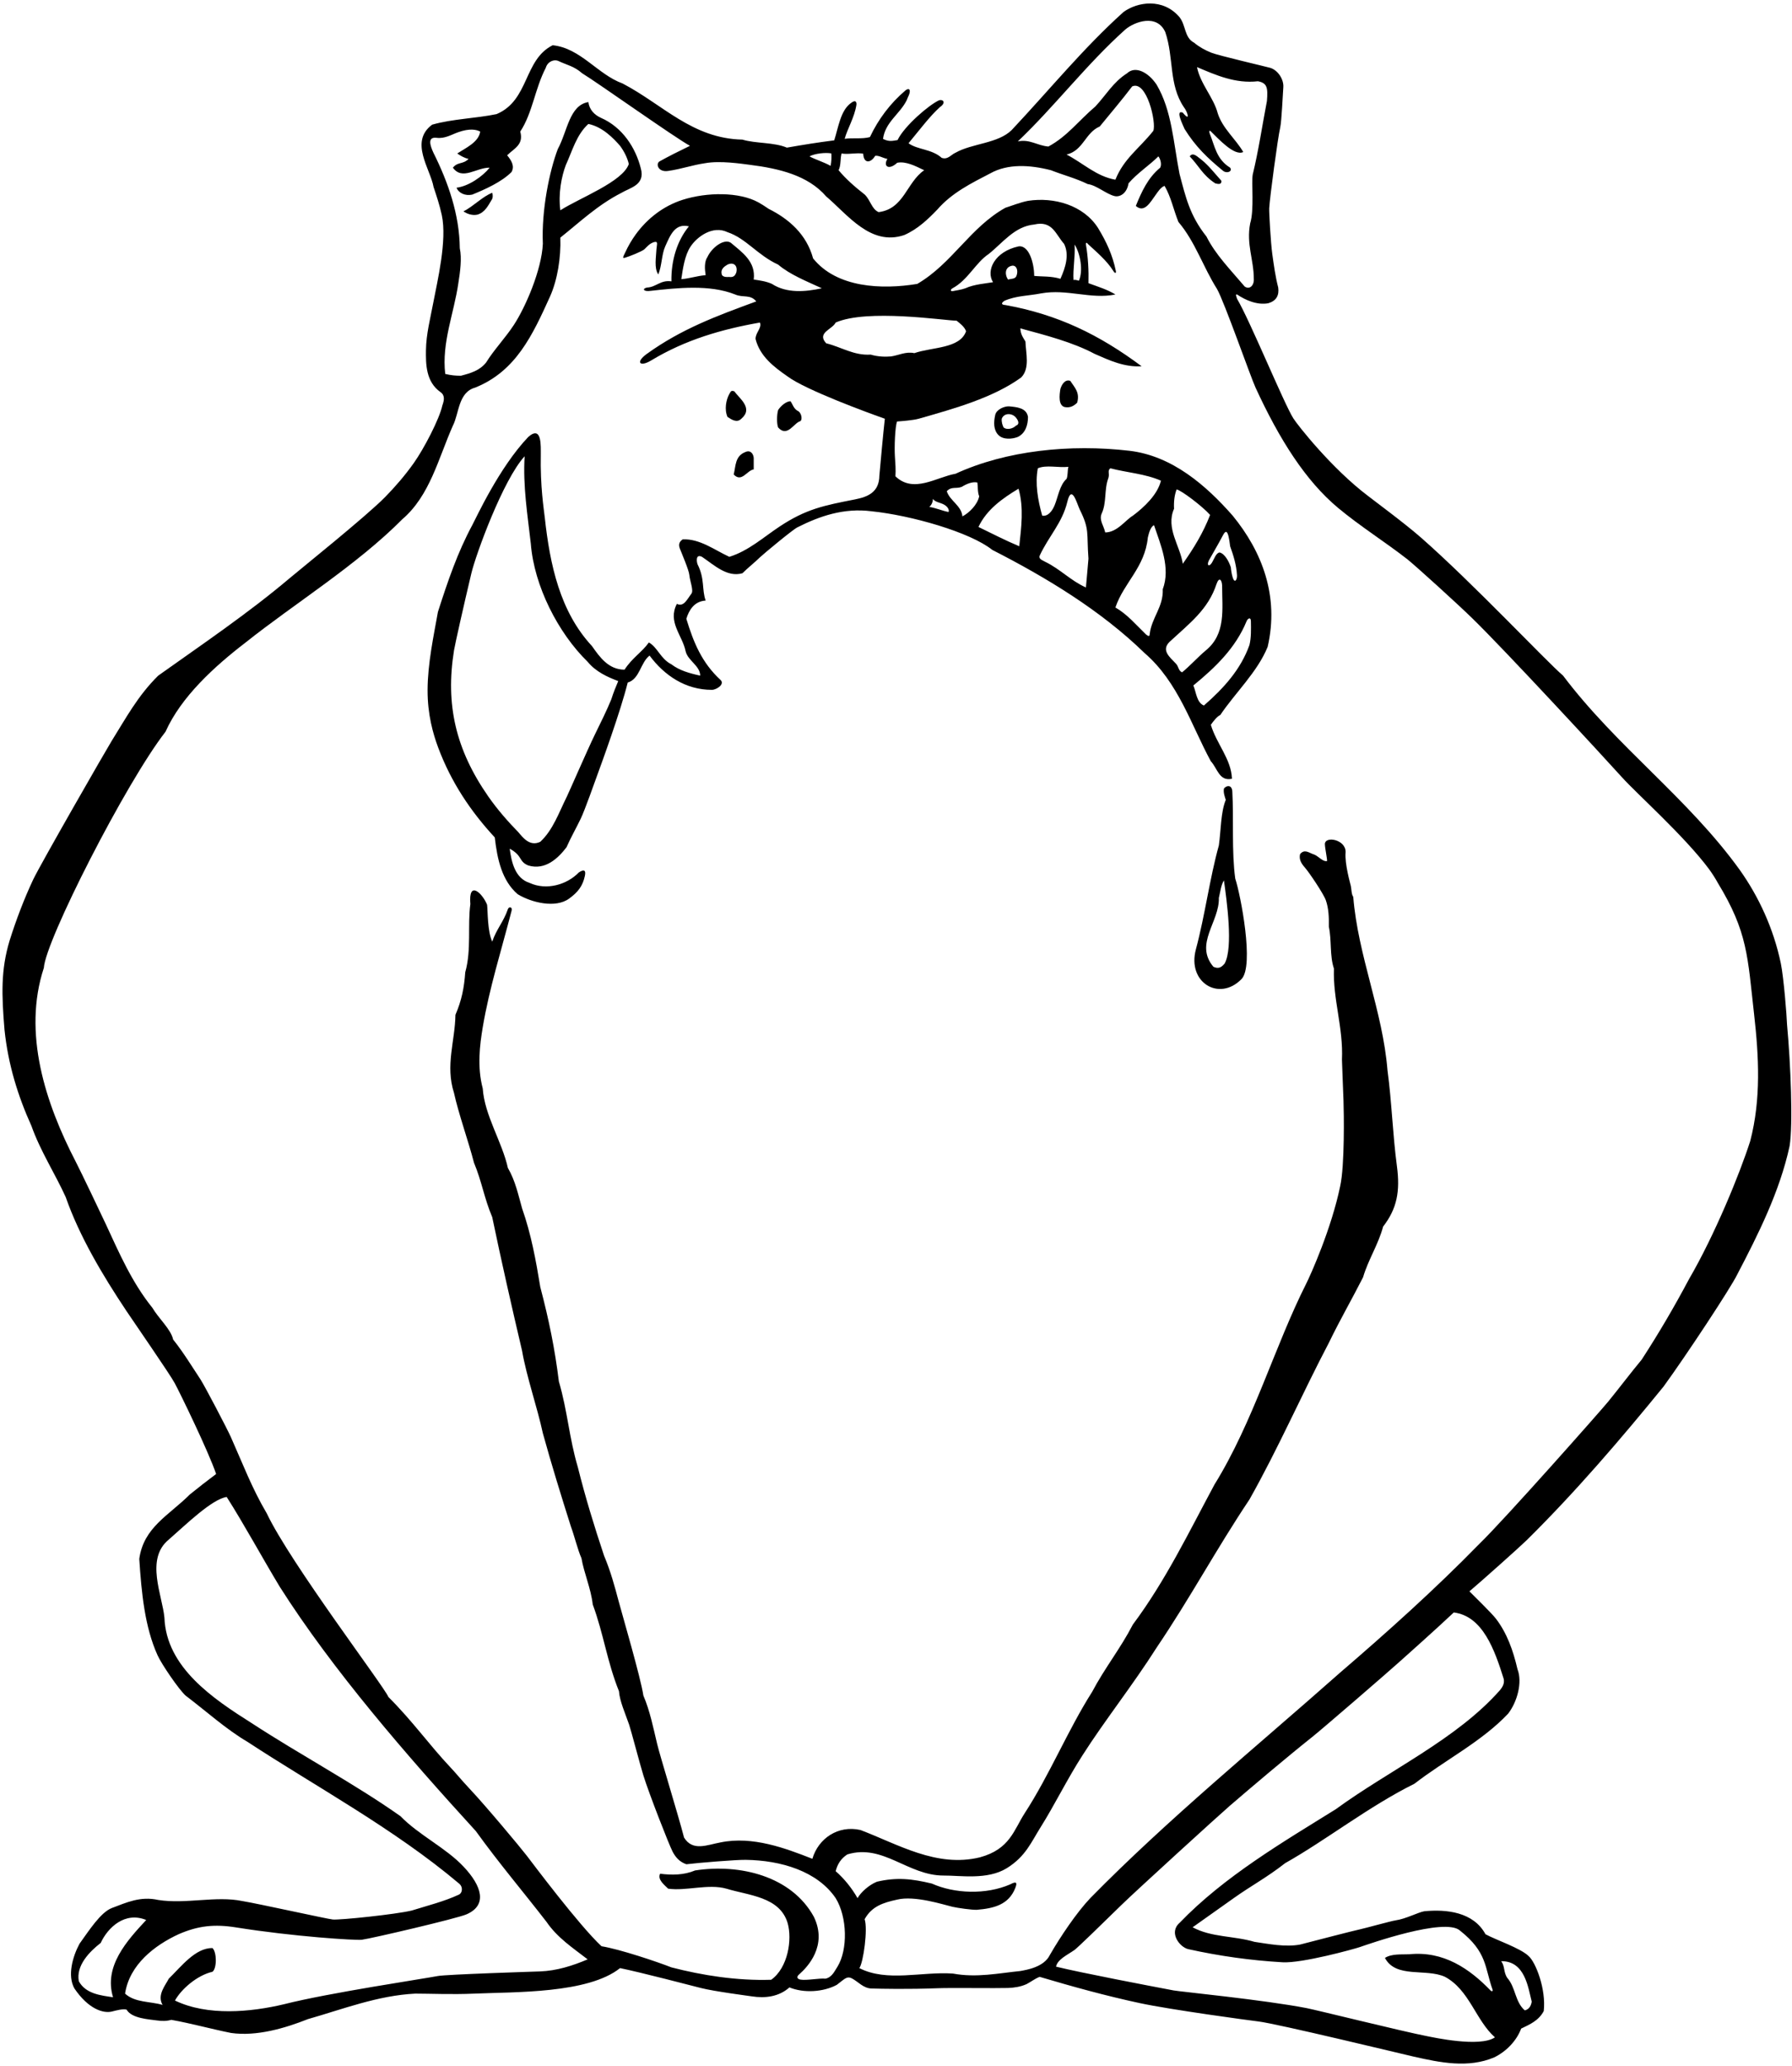 <?xml version="1.0" encoding="UTF-8"?>
<svg xmlns="http://www.w3.org/2000/svg" xmlns:xlink="http://www.w3.org/1999/xlink" width="492pt" height="567pt" viewBox="0 0 492 567" version="1.1">
<g id="surface1">
<path style=" stroke:none;fill-rule:nonzero;fill:rgb(0%,0%,0%);fill-opacity:1;" d="M 490.641 281.215 C 490.555 278.617 489.723 268.281 488.938 264.414 C 486.938 254.816 482.84 246.016 477.641 238.715 C 463.438 219.016 443.938 205.016 429.141 185.414 C 424.559 181.52 404.461 160.102 390.098 147.5 C 385.652 143.602 376.895 137.137 375.668 136.16 C 365.555 128.531 356.211 116.594 355.09 114.816 C 352.516 110.742 343.055 87.699 339.641 82.016 C 339.539 81.617 339.055 80.617 339.641 80.816 C 341.84 82.316 345.141 83.816 348.238 83.215 C 350.473 82.531 351.223 81.031 350.938 78.914 C 350.141 75.816 349.738 72.766 349.312 69.727 C 348.891 66.691 348.402 58.27 348.469 57.121 C 348.637 54.102 350.832 37.785 351.477 35.031 C 351.875 33.324 352.188 25.863 352.34 23.953 C 352.512 21.77 350.82 19.223 348.723 18.613 C 347.738 18.324 334.566 15.254 332.598 14.473 C 330.855 13.777 329.246 12.891 327.84 11.715 C 325.141 10.316 325.641 7.016 323.84 4.715 C 319.305 -0.633 312.238 0.516 308.438 3.316 C 297.34 13.316 288.539 24.215 277.738 35.715 C 273.938 39.414 266.938 39.316 262.34 41.914 C 261.141 42.414 260.238 43.914 258.539 43.316 C 255.805 40.867 251.891 41.117 249.438 39.316 C 252.422 35.723 255.242 31.938 258.039 29.414 C 259.824 28.188 258.973 27.199 257.84 27.516 C 255.141 28.715 248.324 34.516 246.426 38.441 C 245.238 38.598 244.156 39.016 242.438 38.117 C 243.039 33.516 247.039 31.316 248.938 27.516 C 249.164 26.766 249.84 25.789 249.781 24.93 C 249.742 24.285 249.141 24.348 248.547 24.855 C 244.461 28.336 241.172 32.672 238.84 37.617 C 236.738 38.215 234.074 37.766 231.906 38.098 C 232.621 35.422 234.617 32.184 235.129 28.781 C 235.211 28.223 235.055 27.117 233.539 28.344 C 230.742 30.414 230.145 35.117 229.039 38.516 C 224.34 39.117 220.641 39.715 216.039 40.516 C 212.539 39.016 207.438 39.414 203.84 38.316 C 190.039 38.016 182.039 28.715 170.938 22.914 C 164.039 20.414 159.438 13.215 151.738 12.414 C 143.738 16.414 145.34 27.516 136.34 31.316 C 130.539 32.516 124.238 32.617 118.641 34.215 C 112.34 38.914 118.141 46.316 119.039 51.316 C 119.809 53.629 120.703 56.273 121.297 59.035 C 122.797 65.969 120.066 77.215 118.988 82.922 C 118.145 87.402 117.004 91.699 116.949 96.117 C 116.906 99.867 116.891 104.781 120.961 107.625 C 122.223 108.531 121.949 109.883 121.438 111.316 C 120.641 114.973 116.426 123.121 113.57 127.129 C 111.223 130.426 108.566 133.527 105.703 136.441 C 100.516 141.715 82.637 156.047 79.484 158.711 C 68.152 168.293 55.645 176.73 43.441 185.414 C 37.816 190.965 34.609 197.023 30.613 203.414 C 29.281 205.547 11.336 236.773 9.141 241.316 C 6.641 246.617 4.438 252.414 2.641 258.117 C 0.195 266.188 0.445 273.07 1.238 282.617 C 2.238 292.215 4.938 300.816 8.641 309.016 C 11.039 315.816 15.238 322.316 18.039 328.516 C 21.816 339.312 28.156 349.938 34.691 359.746 C 36.816 362.93 46.586 377.027 47.965 379.574 C 49.434 382.289 57.238 398.316 59.34 404.516 C 56.941 406.316 54.391 408.281 52.141 410.117 C 46.34 415.914 39.441 419.117 38.238 427.816 C 38.844 437.125 39.738 446.492 43.258 454.266 C 44.387 456.766 49.141 463.699 50.941 465.316 C 56.738 469.715 62.141 474.617 67.941 478.016 C 86.539 490.215 108.141 501.816 126.039 516.914 C 127.223 517.867 126.973 519.617 125.84 520.016 C 121.938 521.816 117.723 522.867 113.039 524.316 C 108.723 525.367 93.359 526.957 91.391 526.781 C 89.945 526.656 70.84 522.414 66.539 521.715 C 59.34 520.215 51.039 522.617 43.441 521.414 C 38.539 520.316 34.738 522.117 30.738 523.617 C 27.641 524.781 24.441 529.816 21.84 533.414 C 19.941 536.914 18.441 542.215 20.441 545.715 C 24.234 551.305 28.305 552.617 30.723 552.031 C 32 551.715 33.691 551.238 34.754 551.508 C 36.141 553.949 40.938 554.172 43.133 554.484 C 44.438 554.672 45.738 554.688 47.039 554.316 C 52.641 555.316 57.941 556.816 63.441 557.914 C 70.441 558.914 78.238 556.617 84.539 554.117 C 94.039 551.414 103.738 547.617 114.039 547.117 C 117.891 547.117 124.227 547.387 130.051 547.125 C 141.207 546.629 161.418 547.172 170.238 540.117 C 175.641 541.215 190.383 545.047 192.438 545.578 C 196.012 546.5 205.539 547.734 206.402 547.867 C 210.062 548.434 213.828 548.004 216.738 545.414 C 220.641 547.016 226.039 546.715 229.738 544.715 C 231.805 543.199 232.445 542.195 233.895 542.941 C 235.594 543.816 237.055 545.699 239.34 545.715 C 241.867 545.789 249.312 545.957 257.551 545.633 C 261.02 545.496 273.633 545.676 276.727 545.57 C 278.492 545.508 280.203 545.242 281.84 544.516 C 283.223 543.781 284.141 543.016 285.438 542.516 C 294.504 545.203 303.625 547.727 312.949 549.727 C 321.312 551.527 343.121 554.477 345.477 554.754 C 350.508 555.344 384.898 563.668 388.051 564.387 C 395.477 566.07 403.078 567.633 410.238 564.617 C 413.641 562.949 416.391 560.031 417.641 556.715 C 420.141 555.516 422.438 554.516 423.84 551.914 C 424.523 545.906 421.641 538.508 419.688 536.812 C 417.488 534.641 410.539 532.316 407.84 530.816 C 404.539 524.715 397.141 523.914 391.039 524.516 C 389.391 524.781 385.965 526.625 383.137 527.02 C 381.957 527.184 374.605 529.227 373.316 529.492 C 371.496 529.875 361.305 532.531 356.965 533.648 C 352.945 534.418 348.277 533.477 344.438 532.914 C 338.641 531.215 332.641 531.715 327.438 528.914 C 330.234 526.945 337.867 521.523 338.746 520.898 C 343.551 517.477 347.766 515.289 352.84 511.316 C 364.039 505.016 375.84 495.715 388.34 489.516 C 396.738 483.016 406.738 478.016 414.039 470.316 C 416.539 467.117 418.039 461.715 416.641 458.117 C 415.43 452.922 413.766 448.234 410.742 444.266 C 409.516 442.66 404.473 437.781 403.438 436.715 C 406.539 434.117 417.418 424.402 419.184 422.66 C 432.621 409.391 445.07 394.836 456.738 380.516 C 463.141 371.715 475.223 353.367 476.938 349.816 C 482.641 338.914 488.641 327.016 491.34 314.516 C 492.305 308.617 491.641 292.016 490.641 281.215 Z M 308.938 8.117 C 311.473 5.949 317.641 3.715 319.938 8.816 C 322.34 15.914 320.84 23.215 325.039 29.414 C 326.055 30.699 326.938 33.617 324.738 30.914 C 322.613 30.016 324.723 34.199 325.238 35.414 C 328.238 40.215 331.438 43.316 335.84 46.914 C 336.891 47.699 338.473 47.031 337.738 46.016 C 333.93 43.68 333.52 40.031 332.16 36.727 C 331.945 36.211 331.965 35.598 332.398 36.023 C 334.48 38.039 338.902 42.941 341.34 41.715 C 339.238 38.117 335.641 35.215 334.34 31.117 C 333.238 26.816 329.539 23.016 328.641 18.414 C 333.84 20.617 339.172 23 345.371 22.301 C 347.891 22.781 348.141 24.031 347.84 27.715 C 346.539 34.516 345.539 41.316 343.938 47.914 C 343.551 50.078 344.395 57.602 343.238 61.316 C 342.141 67.016 344.238 71.316 344.238 76.516 C 344.363 78.266 343.141 79.59 341.738 78.641 C 337.84 74.039 333.738 69.914 331.238 64.914 C 326.641 59.117 325.539 54.117 323.84 47.715 C 322.141 39.016 321.738 30.316 317.539 23.215 C 315.305 19.867 311.723 17.949 309.438 20.117 C 305.641 22.516 303.641 26.117 300.738 29.215 C 296.141 33.117 293.039 37.414 287.84 40.215 C 284.723 39.949 282.738 38.117 279.438 38.816 C 289.641 29.117 298.238 17.715 308.938 8.117 Z M 316.641 35.914 C 312.84 40.715 308.539 43.516 306.238 49.316 C 301.039 48.414 297.438 44.816 292.84 42.414 C 297.438 41.316 297.938 36.414 301.938 34.715 C 305.039 30.914 308.039 27.414 310.84 23.715 C 314.84 21.914 317.539 33.715 316.641 35.914 Z M 231.059 42.117 C 232.855 42.461 235.066 41.852 236.992 42.168 C 237.156 45.098 239.156 44.684 240.277 42.77 C 241.254 42.594 242.359 43.371 243.641 43.617 C 242.406 45.598 243.988 46.848 246.336 44.664 C 248.734 44.207 251.258 45.531 253.738 46.715 C 248.84 50.117 248.238 57.316 241.238 58.215 C 239.34 57.414 239.039 55.016 237.438 53.414 C 234.738 51.316 232.238 49.117 230.238 46.715 C 230.938 45.316 230.641 43.617 231.059 42.117 Z M 228.238 42.098 C 228.34 42.699 228.285 44.555 228.039 45.516 C 226.039 44.414 224.141 43.914 222.238 42.914 C 223.738 42.117 226.641 41.801 228.238 42.098 Z M 31.039 548.117 C 27.738 547.617 23.539 547.215 21.641 543.715 C 20.84 539.414 24.539 535.617 27.641 533.215 C 29.641 528.914 34.34 524.516 40.141 526.914 C 34.84 532.617 28.441 539.617 31.039 548.117 Z M 148.219 541.027 C 147.082 541.066 122.434 541.844 120.191 542.289 C 116.824 542.957 90.055 546.949 78.039 550.016 C 68.84 552.215 56.941 553.316 48.039 549.016 C 49.723 545.949 54.039 542.117 58.34 541.117 C 59.555 540.199 59.555 535.781 58.34 534.617 C 53.641 534.531 49.738 539.715 46.34 543.016 C 45.441 544.816 43.039 547.516 44.641 550.215 C 41.238 549.215 37.039 549.617 34.34 547.117 C 35.539 539.117 42.539 533.816 49.039 530.816 C 54.379 528.488 58.867 527.996 64.805 528.949 C 80.621 531.473 97.648 532.551 99.375 532.328 C 101.941 531.996 125.465 526.508 128.09 525.359 C 133.945 522.805 132.227 517.535 127.297 512.297 C 122.379 507.062 115.059 503.672 109.938 498.414 C 97.34 489.516 82.641 481.715 69.141 472.914 C 58.539 466.215 45.641 457.617 45.141 443.914 C 44.539 437.715 39.84 427.816 46.34 422.516 C 51.039 418.414 58.141 411.449 62.238 410.816 C 66.84 418.016 72.238 427.914 76.84 435.516 C 91.34 458.316 111.539 481.617 130.641 502.516 C 137.141 511.516 143.539 519.016 150.039 527.414 C 153.039 531.816 157.34 534.617 161.34 537.715 C 157.164 539.48 152.859 540.863 148.219 541.027 Z M 420.539 549.316 C 420.391 550.281 419.938 551.414 418.641 551.715 C 415.938 549.414 416.141 545.414 413.84 542.816 C 412.738 541.215 413.238 539.617 412.141 538.215 C 418.723 538.117 419.555 545.531 420.539 549.316 Z M 412.84 460.715 C 413.141 462.031 412.473 463.031 411.84 463.816 C 399.938 477.316 381.539 485.715 366.738 496.516 C 352.438 505.414 336.141 514.914 323.84 527.715 C 320.801 530.391 323.891 534.367 326.238 534.914 C 334.84 536.816 343.438 538.016 352.141 538.516 C 357.539 538.816 371.719 534.898 373.305 534.359 C 375.648 533.562 396.723 526.117 400.84 529.816 C 408.363 535.766 407.609 539.941 409.793 546.035 C 409.941 546.461 409.578 546.609 409.242 546.262 C 403.426 540.234 396.301 535.371 386.938 536.316 C 384.84 536.414 382.141 536.117 380.238 537.316 C 383.238 543.016 391.539 540.117 396.738 542.516 C 403.438 546.117 405.141 554.414 410.438 559.117 C 406.305 561.949 393.469 559.113 391.723 558.777 C 385.246 557.527 361.492 551.629 358.727 551.094 C 346.961 548.816 323.969 546.574 322.223 546.242 C 315.398 544.953 296.707 541.387 289.938 539.715 C 290.34 537.715 293.039 536.516 295.039 535.117 C 296.129 534.266 302.074 528.492 307.852 522.832 C 311.609 519.152 334.812 498.008 337.613 495.598 C 343.508 490.527 353.16 482.344 360.246 476.707 C 363.277 474.297 381.203 458.789 384.332 455.969 C 385.527 454.895 394.641 446.781 399.141 442.516 C 407.074 443.516 410.34 452.715 412.84 460.715 Z M 480.539 313.117 C 477.641 322.199 470.723 339.031 463.738 351.016 C 459.641 358.715 455.539 365.715 450.738 373.117 C 447.727 376.742 444.715 380.746 441.562 384.621 C 439.59 387.047 413.055 417.031 406.141 423.715 C 394.141 436.016 380.641 448.117 367.938 459.016 C 345.238 479.117 320.438 499.414 299.34 520.914 C 295.641 524.816 291.238 531.316 288.238 536.516 C 286.613 539.891 281.738 540.617 280.141 540.914 C 274.141 541.516 268.141 542.816 261.641 541.617 C 253.039 541.016 243.539 544.016 235.938 540.117 C 237.055 538.531 238.305 529.367 237.387 526.691 C 239.363 523.16 242.422 522.168 246.297 521.324 C 251.141 520.117 259.16 522.742 261.473 523.281 C 262.902 523.617 266.766 524.152 268.141 524.117 C 272.938 523.73 276.91 522.703 278.723 518.199 C 279.473 516.367 278.805 516.367 277.391 517.117 C 270.723 520.031 262.055 519.699 255.84 516.914 C 250.438 515.617 246.238 515.117 240.738 516.414 C 238.539 517.316 236.34 519.316 235.438 520.914 C 233.891 518.199 231.84 515.617 229.438 513.516 C 229.938 511.516 230.938 510.016 232.641 508.914 C 242.438 505.914 249.238 514.715 259.039 514.715 C 263.605 514.668 271.086 516 276.434 512.684 C 281.598 509.48 283.125 505.539 285.711 501.441 C 289.457 495.492 293.074 488.129 297.141 481.816 C 303.141 472.367 311.039 462.434 317.641 452.031 C 326.805 438.488 333.938 425.117 343.039 411.516 C 350.938 397.516 357.438 382.617 364.84 368.516 C 367.938 362.117 371.039 356.816 374.238 350.516 C 375.641 345.715 378.438 341.516 379.738 336.617 C 383.555 331.699 384.438 326.914 383.539 320.117 C 382.34 311.117 382.141 302.617 380.938 293.715 C 379.641 277.516 372.84 262.316 371.539 246.117 C 371.023 245.402 371.09 244.23 370.879 243.168 C 370.762 242.586 369.141 237.031 369.438 233.914 C 369.59 230.352 363.68 229.316 363.754 231.703 C 363.789 232.914 364.438 235.816 364.34 236.316 C 363.039 236.516 361.938 234.816 360.539 234.414 C 359.34 234.016 358.141 232.914 356.938 234.414 C 356.574 235.93 357.359 237.062 358.293 238.125 C 359.398 239.383 363.383 245.262 364.016 247.074 C 364.77 249.242 364.895 251.645 364.84 254.316 C 365.641 258.016 365.039 262.316 366.238 265.816 C 365.938 274.316 368.84 282.016 368.438 290.816 C 368.547 294.605 368.738 298.281 368.863 302.027 C 368.973 305.297 369.223 319.867 367.945 325.555 C 365.555 337.117 359.898 349.758 358.594 352.344 C 349.945 369.488 344.098 390.219 333.438 407.414 C 326.34 420.617 319.938 433.914 311.039 445.816 C 307.555 452.531 303.395 457.613 299.84 464.316 C 293.191 474.777 288.191 487.047 281.359 497.566 C 278.352 502.203 277.301 507.469 269.039 509.715 C 257.141 512.617 246.539 506.117 236.238 502.215 C 230.117 500.828 224.688 504.512 223.039 510.117 C 215.641 507.215 206.641 503.816 197.84 505.617 C 194.141 506.281 190.207 508.184 187.805 504.281 C 186.238 498.18 181.23 481.977 180.43 478.625 C 179.352 474.137 178.473 469.609 176.641 465.316 C 175.938 460.516 170.816 443.039 169.852 439.438 C 168.766 435.359 167.695 431.32 165.84 426.914 C 163.141 418.816 160.738 411.016 158.641 402.617 C 156.238 394.516 155.84 387.316 153.438 379.117 C 152.34 370.215 150.738 362.316 148.34 353.215 C 147.141 345.914 145.84 338.715 143.34 331.617 C 142.34 328.117 141.539 324.117 139.438 320.516 C 137.84 313.316 133.039 306.117 132.539 298.715 C 130.973 292.781 131.723 286.781 132.539 281.914 C 134.34 271.215 137.641 260.816 140.438 250.016 C 140.805 248.867 139.723 248.699 139.438 249.516 C 138.238 253.016 136.34 254.914 135.141 258.414 C 133.805 255.531 133.938 250.016 133.738 248.316 C 132.555 245.281 128.555 241.281 129.141 248.117 C 128.34 253.914 129.473 260.617 127.738 266.816 C 127.438 271.016 126.789 274.441 125.039 278.516 C 124.938 285.715 122.223 292.367 124.641 299.914 C 125.926 305.758 128.633 313.25 130.141 319.117 C 132.305 324.281 132.891 328.699 135.141 334.016 C 137.641 346.016 140.539 358.816 143.34 370.715 C 144.539 377.715 147.539 386.316 149.039 393.316 C 151.438 402.016 154.141 410.715 156.738 418.914 C 157.738 421.617 158.641 425.414 159.641 427.617 C 160.34 431.715 162.242 435.93 162.738 440.316 C 165.738 448.414 166.641 455.914 169.938 464.117 C 170.145 466.871 171.637 470.152 172.738 473.332 C 173.234 474.766 175.668 484.074 176.641 487.23 C 178.137 492.098 183.688 506.281 184.645 508.113 C 185.43 509.625 186.496 510.938 188.438 511.617 C 191.891 511.199 202.047 510.367 204.723 510.406 C 214.473 510.535 224.418 513.539 229.438 520.914 C 232.641 526.117 232.805 535.031 229.938 539.715 C 229.141 540.914 228.473 542.617 226.641 543.016 C 224.984 542.836 221.508 543.559 219.793 543.273 C 218.871 543.117 218.555 542.531 219.473 541.781 C 221.641 539.867 227.324 534.008 223.438 526.016 C 217.34 514.914 203.238 511.414 190.84 513.316 C 187.738 514.617 184.438 514.617 181.238 514.215 C 180.438 515.816 182.438 517.316 183.438 518.316 C 188.438 519.016 194.438 516.914 199.438 518.316 C 205.641 520.215 214.039 520.516 216.238 527.715 C 217.555 532.281 216.34 540.016 211.738 543.316 C 202.34 543.617 192.84 542.117 184.34 539.914 C 180.434 538.379 170.141 534.914 165.141 534.117 C 158.938 528.316 146.258 511.391 144.609 509.242 C 142.828 506.926 133.398 495.637 129.02 490.988 C 126.52 488.332 124.891 486.281 123.84 485.215 C 117.539 478.516 113.539 472.617 106.641 465.715 C 105.539 462.914 79.738 429.016 73.238 415.316 C 69.156 408.41 66.562 401.508 63.41 394.441 C 62.316 391.988 56.176 380.281 55.023 378.527 C 52.566 374.793 50.262 371.02 47.539 367.617 C 46.941 364.816 43.539 361.816 41.84 358.914 C 36.176 351.879 32.738 343.898 29.02 335.883 C 27.875 333.422 22.227 321.574 20.785 318.793 C 12.477 302.781 6.16 283.508 12.039 265.617 C 12.441 258.215 34.539 214.816 45.441 200.816 C 49.738 191.215 58.84 182.914 67.441 176.316 C 80.738 165.715 97.941 155.117 110.438 142.516 C 118.039 136.016 120.34 125.816 124.34 116.816 C 126.055 113.52 125.773 107.664 130.473 106.367 C 141.672 101.867 146.238 91.914 151.039 81.316 C 153.039 76.816 154.039 70.715 153.84 65.215 C 159.238 60.914 164.141 56.215 170.641 52.914 C 172.891 51.531 177.238 50.816 175.938 46.215 C 174.539 40.617 170.938 34.914 164.938 32.316 C 163.223 31.531 161.805 30.117 161.539 28.016 C 156.305 28.867 155.805 36.031 153.141 40.914 C 150.891 46.867 148.641 57.516 149.039 66.914 C 148.699 74.129 144.254 84.348 141.062 89.203 C 138.707 92.785 135.621 95.988 133.438 99.516 C 131.641 101.715 129.238 102.414 126.539 103.117 C 125.141 103.117 123.84 103.016 122.238 102.617 C 121.238 94.016 124.641 86.016 125.84 77.715 C 126.34 74.617 126.84 70.914 126.238 68.117 C 126.141 58.914 123.074 50.066 118.973 41.867 C 118.086 39.93 117.305 37.531 119.84 37.816 C 122.152 38.129 123.957 36.918 125.887 36.258 C 128.891 35.199 130.805 35.531 131.84 36.117 C 131.438 39.016 127.84 40.617 125.539 42.117 C 126.391 42.699 127.27 43.277 128.641 43.617 C 127.055 45.199 125.738 44.316 124.34 46.016 C 126.938 49.617 130.805 45.949 134.438 46.016 C 132.473 48.449 128.641 51.117 125.34 51.516 C 125.938 53.016 127.738 53.816 129.641 53.414 C 133.34 51.914 137.738 49.914 140.438 47.215 C 141.34 45.617 140.473 44.117 139.238 42.617 C 141.156 40.723 143.84 39.715 142.84 36.117 C 146.238 30.914 146.84 24.414 149.84 18.617 C 150.391 16.781 152.172 16.266 153.223 16.699 C 155.723 17.898 157.555 18.117 159.84 20.117 C 163.973 22.617 185.34 37.816 189.438 40.016 C 186.738 41.316 183.141 43.117 181.039 44.316 C 179.973 45.031 180.738 47.328 183.438 46.914 C 187.137 46.379 190.062 45.305 193.547 44.793 C 197.723 44.031 203.559 44.938 205.812 45.223 C 213.879 46.238 221.812 48.102 226.84 53.914 C 232.738 58.914 239.039 67.617 248.238 64.516 C 251.938 62.914 254.84 60.117 257.34 57.516 C 261.34 52.914 266.574 50.332 271.973 47.531 C 276.672 44.934 282.641 45.199 288.539 46.715 C 291.84 48.016 295.34 48.914 298.641 50.516 C 301.012 50.82 303.641 53.195 305.945 53.797 C 307.434 54.184 309.391 53.117 309.84 50.316 C 312.238 47.516 315.641 45.316 318.039 42.914 C 318.539 43.516 319.039 45.016 318.539 46.016 C 315.141 48.816 313.438 52.617 311.84 56.516 C 314.238 58.617 315.891 55.367 317.34 53.414 C 317.84 52.715 318.738 51.316 319.738 51.016 C 321.539 54.117 322.141 57.414 323.539 60.914 C 328.141 66.316 330.34 73.316 334.141 79.316 C 336.141 82.816 343.336 103.383 344.711 106.371 C 351.258 120.594 358.453 131.961 367.422 139.426 C 373.441 144.438 380.258 148.699 386.438 153.516 C 389.305 155.867 400.215 165.777 404.23 169.691 C 413.398 178.621 440.387 207.844 445.344 213.34 C 449.527 217.98 462.555 229.531 469.258 238.566 C 470.137 239.789 470.945 241.035 471.641 242.316 C 479.871 255.82 479.805 262.566 481.602 278.445 C 482.895 289.883 483.539 301.59 480.539 313.117 Z M 155.34 45.316 C 157.141 41.414 158.238 37.016 161.539 34.016 C 165.438 34.816 168.426 37.953 170.238 40.016 C 171.34 41.516 172.238 43.266 172.641 45.016 C 170.988 49.891 159.141 54.316 153.84 57.715 C 153.238 53.117 154.176 48.391 155.34 45.316 "/>
<path style=" stroke:none;fill-rule:nonzero;fill:rgb(0%,0%,0%);fill-opacity:1;" d="M 333.641 50.316 C 334.473 50.531 335.438 50.715 335.34 49.617 C 333.438 47.516 331.84 45.414 329.84 43.816 C 328.801 43.074 327.539 41.617 326.641 42.914 C 329.238 45.617 330.141 48.016 333.641 50.316 "/>
<path style=" stroke:none;fill-rule:nonzero;fill:rgb(0%,0%,0%);fill-opacity:1;" d="M 127.238 58.016 C 128.141 58.617 129.539 59.215 131.039 58.914 C 133.113 58.328 134.039 56.414 134.938 54.914 C 135.34 54.414 135.363 53.516 135.141 52.914 C 132.641 53.816 129.84 56.715 127.238 58.016 "/>
<path style=" stroke:none;fill-rule:nonzero;fill:rgb(0%,0%,0%);fill-opacity:1;" d="M 310.141 123.715 C 293.84 121.816 276.238 123.617 262.34 130.016 C 257.141 130.914 250.84 135.516 245.84 130.715 C 245.973 129.016 245.828 127.133 245.695 125.195 C 245.535 122.809 245.723 117.117 246.293 115.676 C 247.293 115.594 250.641 115.367 252.238 114.914 C 262.039 112.117 272.539 109.215 280.34 103.617 C 282.84 101.117 281.641 96.914 281.539 93.715 C 280.738 92.414 280.238 91.715 280.141 90.117 C 287.141 92.016 294.539 93.914 300.539 97.117 C 304.555 98.867 308.641 100.816 313.438 100.516 C 301.738 91.816 290.438 86.316 276.039 83.715 C 274.738 83.641 274.926 83.078 275.84 82.516 C 279.141 81.117 282.238 81.215 285.84 80.516 C 292.938 79.215 299.539 82.215 306.238 80.816 C 303.938 79.414 301.539 78.715 298.84 77.715 C 298.938 74.316 298.738 70.516 298.141 67.117 C 298.055 66.617 298.391 66.449 298.641 66.914 C 300.98 69.094 303.906 71.531 305.684 74.391 C 306.109 75.074 306.504 75.051 306.355 74.355 C 305.449 70 303.852 66.48 301.438 62.516 C 297.438 56.316 289.438 54.016 282.238 55.117 C 280.141 55.516 277.641 56.516 276.039 57.016 C 266.34 62.414 261.438 72.316 251.84 77.914 C 242.141 79.516 229.738 79.016 223.238 70.914 C 221.438 64.316 216.641 60.117 211.039 57.316 C 210.188 56.734 209.215 56.09 208.258 55.559 C 202.969 52.621 194.066 52.715 187.406 54.84 C 182.145 56.52 177.742 59.945 174.57 64.293 C 173.43 65.859 172.445 67.547 171.641 69.316 C 171.141 70.367 170.723 71.031 171.641 70.715 C 172.727 70.41 176.305 68.988 176.93 68.402 C 177.656 67.719 178.242 66.895 179.48 66.465 C 180.715 66.129 180.391 66.781 180.238 68.316 C 180.141 70.516 179.539 73.617 180.738 75.316 C 181.738 72.914 181.641 69.816 182.641 67.617 C 184.055 64.449 185.34 61.215 189.141 62.117 C 185.938 66.016 184.238 71.414 184.34 77.215 C 181.305 76.781 180.141 78.816 177.641 78.914 C 176.223 79.199 176.641 80.117 178.641 79.816 C 185.938 79.016 194.84 78.016 201.84 80.816 C 204.055 81.781 205.973 80.699 207.641 82.715 C 196.793 86.688 187.074 90.281 177.57 97.133 C 174.434 99.395 175.613 100.84 178.824 98.895 C 188.129 93.273 198.098 90.371 208.641 88.516 C 209.238 90.016 207.438 91.215 207.438 93.016 C 208.617 97.734 212.398 100.66 216.289 103.348 C 221.223 107.031 238.668 113.426 242.938 114.914 C 242.539 118.316 241.641 128.117 241.438 130.516 C 241.383 135.102 238.273 136.359 234.727 137.059 C 226.219 138.73 221.344 139.66 214.035 144.504 C 209.617 147.43 205.516 151.168 200.238 152.816 C 196.141 150.914 192.141 147.816 187.438 148.016 C 186.289 148.781 186.316 149.695 186.688 150.629 C 187.18 151.887 189.141 156.457 189.258 157.773 C 189.41 159.488 190.488 162.016 189.84 162.914 C 188.738 164.316 187.738 166.715 185.84 165.715 C 183.238 170.715 187.34 174.316 188.238 178.715 C 188.84 181.316 192.238 182.715 192.238 185.414 C 189.438 184.816 186.539 184.016 184.34 182.316 C 181.34 180.816 180.539 177.617 178.141 176.316 C 176.34 178.914 173.555 180.531 171.473 183.781 C 167.074 183.781 164.641 180.316 162.539 177.316 C 153.707 167.816 150.984 154.918 149.57 142.031 C 149.312 139.688 148.305 133.617 148.48 124.617 C 148.449 122.676 148.863 116.516 145.039 119.914 C 137.055 128.281 130.75 142.094 129.691 144.059 C 125.645 151.566 123.004 159.305 120.238 167.914 C 119.062 174.512 117.418 182.09 117.395 189.367 C 117.371 196.086 118.895 201.383 120.297 205.141 C 123.895 214.766 129.297 222.746 135.84 229.816 C 136.539 235.914 137.84 241.715 142.141 245.414 C 145.938 247.715 152.539 249.316 156.238 246.617 C 158.688 244.844 159.992 243.145 160.582 240.371 C 160.938 238.715 160.242 238.547 158.938 239.414 C 155.641 242.816 150.039 244.414 145.438 242.316 C 141.34 241.016 140.438 236.516 139.938 232.914 C 143.555 234.867 142.34 236.414 145.039 237.516 C 149.738 238.914 153.238 235.516 155.539 232.516 C 156.664 229.945 158.188 227.289 159.473 224.609 C 160.586 222.285 163.309 214.562 163.906 212.926 C 165.172 209.465 170.391 195.199 172.34 187.316 C 175.641 186.367 175.84 181.816 178.34 179.914 C 182.438 185.414 188.238 189.316 195.438 189.316 C 196.738 189.316 199.055 187.781 197.84 186.617 C 192.738 181.914 190.438 176.414 188.438 169.816 C 189.141 167.531 190.539 165.016 193.738 164.816 C 192.641 161.715 193.555 158.949 191.539 154.914 C 191.238 154.215 190.938 151.914 192.738 152.816 C 196.141 155.117 199.641 158.516 203.84 157.316 C 205.379 155.777 207.082 154.484 208.688 152.91 C 209.477 152.141 217.578 145.398 218.906 144.73 C 224.934 141.688 231.605 139.309 239.34 140.316 C 250.152 141.438 266.328 146.027 272.438 150.914 C 287.34 158.516 302.34 167.617 314.238 179.215 C 323.539 187.215 327.141 199.215 332.438 208.914 C 334.238 210.816 334.738 214.516 338.238 213.715 C 338.039 208.316 334.039 204.215 332.438 198.914 C 333.141 197.914 334.141 196.617 335.039 196.215 C 339.141 190.117 345.238 184.414 348.039 177.516 C 351.238 163.617 346.539 151.414 338.438 141.516 C 331.141 133.215 321.84 125.117 310.141 123.715 Z M 167.84 191.914 C 166.516 195.141 164.895 198.363 163.277 201.684 C 161.234 205.879 156.25 217.371 155.617 218.645 C 153.402 223.094 151.84 227.75 148.34 231.016 C 145.438 232.414 143.539 229.816 142.34 228.414 C 139.672 225.688 136.613 222.254 134.047 218.562 C 125.102 205.695 122.254 193.344 124.656 178.453 C 124.922 176.812 127.398 165.809 129.41 157.352 C 130.66 152.109 138.141 131.617 144.039 125.215 C 143.539 133.316 144.84 141.316 145.738 149.215 C 146.641 160.816 153.238 173.715 161.34 181.617 C 163.641 184.414 166.84 185.816 169.738 186.914 C 169.055 188.531 168.438 190.016 167.84 191.914 Z M 279.141 75.516 C 278.84 76.617 277.867 76.434 276.738 76.715 C 275.738 75.117 275.988 73.203 277.938 72.914 C 279.141 72.816 279.555 74.281 279.141 75.516 Z M 295.039 67.117 C 296.641 69.617 297.422 74.332 296.223 77.031 C 295.738 76.914 295.223 76.711 294.738 76.844 C 294.539 73.742 295.238 70.516 295.039 67.117 Z M 261.512 79.117 C 265.762 76.84 267.828 72.121 271.438 69.715 C 275.238 66.715 278.539 62.117 283.938 61.617 C 288.973 60.449 289.801 64.32 292.141 66.914 C 293.641 69.914 292.539 73.414 291.141 76.516 C 288.539 75.715 286.113 75.957 283.938 75.715 C 283.938 72.316 282.551 67.203 279.641 67.617 C 273.141 69.031 270.605 74.195 272.641 77.449 C 270.707 77.793 267.461 78.004 265.039 79.117 C 263.797 79.555 262.781 79.645 261.645 79.883 C 260.902 80.039 260.883 79.453 261.512 79.117 Z M 202.141 74.816 C 201.891 75.367 201.641 76.215 200.137 76.004 C 199.445 76.039 198.746 76.078 198.238 75.516 C 197.641 73.914 198.891 73.117 199.738 72.617 C 201.438 71.816 202.641 72.914 202.141 74.816 Z M 211.938 77.914 C 210.438 77.215 208.555 76.949 206.938 76.715 C 207.539 71.816 203.84 69.316 200.641 66.617 C 198.801 65.391 195.438 67.914 194.238 70.516 C 193.34 71.816 193.473 73.867 193.738 75.516 C 191.34 75.715 189.367 76.43 187.055 76.617 C 187.461 73.875 187.957 70.129 189.594 67.668 C 191.398 64.953 195.699 61.777 199.738 63.715 C 204.84 65.414 207.973 70.031 213.641 72.617 C 216.938 75.414 221.539 77.215 225.641 79.117 C 221.039 80.117 215.938 80.516 211.938 77.914 Z M 239.039 97.316 C 234.438 97.617 230.938 95.215 226.84 94.215 C 224.141 91.316 228.539 90.414 229.438 88.516 C 238.039 84.715 259.223 87.949 262.641 88.016 C 263.539 88.715 264.84 89.715 265.238 90.914 C 263.539 95.715 255.938 95.215 251.039 96.914 C 248.641 96.414 246.738 97.516 244.641 97.816 C 243.055 97.949 241.039 97.914 239.039 97.316 Z M 323.039 134.316 C 324.285 134.531 330.055 138.867 332.238 141.316 C 330.34 146.215 327.84 150.316 324.738 154.715 C 324.055 149.867 319.973 144.949 322.34 139.617 C 322.238 137.715 322.438 135.914 323.039 134.316 Z M 260.438 140.516 C 258.527 140.141 257.039 139.414 255.141 139.117 C 255.723 138.617 256.098 137.883 256.141 136.914 C 256.699 137.805 258.148 137.902 259.211 138.492 C 259.883 138.863 260.723 139.699 260.438 140.516 Z M 264.238 141.715 C 263.938 138.715 260.84 137.516 259.938 134.816 C 261.238 133.414 262.438 134.215 264.039 133.617 C 265.34 132.816 266.938 132.117 268.34 132.414 C 268.539 133.617 268.34 134.93 268.84 136.215 C 268.34 138.516 266.141 140.715 264.238 141.715 Z M 279.84 149.914 C 276.039 148.316 272.34 146.414 268.641 144.617 C 270.84 139.914 275.141 136.816 279.641 134.117 C 281.141 139.316 280.391 144.781 279.84 149.914 Z M 284.938 128.516 C 287.238 127.516 290.539 128.414 293.34 128.117 C 293.039 129.117 293.238 130.414 292.84 131.414 C 290.93 133.09 290.516 136.328 289.535 138.691 C 288.871 140.281 287.723 141.781 286.141 141.516 C 284.938 137.215 284.141 132.715 284.938 128.516 Z M 298.141 161.215 C 294.039 159.414 291.141 156.215 287.039 154.215 C 286.141 153.699 285.141 153.449 285.438 152.516 C 287.938 147.117 291.641 143.531 293.039 137.715 C 294.238 132.715 295.664 138.176 296.438 139.816 C 299.207 145.355 298.312 146.219 298.84 153.316 C 298.641 155.914 298.34 158.816 298.141 161.215 Z M 302.438 141.016 C 303.891 137.949 303.105 134.398 304.305 131.199 C 304.707 129.898 303.973 129.199 304.84 128.516 C 309.438 129.715 314.438 130.016 318.738 131.914 C 317.84 135.715 314.141 139.199 311.039 141.516 C 309.059 142.652 306.738 146.117 303.438 146.117 C 303.051 144.258 301.738 142.816 302.438 141.016 Z M 319.238 161.715 C 319.438 166.617 316.141 169.516 315.641 174.117 C 315.641 174.699 315.223 174.617 314.641 174.117 C 311.84 171.414 309.539 168.617 306.238 166.715 C 308.539 159.914 314.34 155.715 315.141 147.516 C 315.438 146.316 315.84 144.617 316.84 144.117 C 318.641 149.516 321.438 155.816 319.238 161.715 Z M 322.84 182.117 C 321.141 180.316 318.723 178.449 321.141 176.117 C 326.641 171.016 331.699 167.277 333.996 160.277 C 334.723 158.199 335.473 159.117 335.539 160.715 C 335.539 167.215 336.641 173.949 331.039 178.516 C 328.945 180.258 326.641 182.816 324.539 184.516 C 323.473 184.031 323.641 182.914 322.84 182.117 Z M 343.438 170.516 C 343.473 172.617 343.539 175.016 343.039 177.016 C 340.641 183.715 336.039 188.816 330.539 193.617 C 328.539 192.816 328.438 190.016 327.641 188.117 C 333.738 183.117 339.238 177.816 342.238 170.516 C 342.555 169.699 343.438 169.215 343.438 170.516 Z M 338.426 158.438 C 338.16 157.559 337.984 156.41 337.938 155.715 C 337.438 154.117 336.238 151.914 334.84 151.617 C 333.863 151.766 333.453 153.211 332.758 154.387 C 331.996 155.676 331.199 155.219 331.914 153.789 C 332.164 153.289 334.84 148.715 335.676 147.066 C 336.516 145.414 337.188 145.117 337.738 149.914 C 338.598 152.324 339.461 154.953 339.621 157.867 C 339.691 159.148 338.961 160.215 338.426 158.438 "/>
<path style=" stroke:none;fill-rule:nonzero;fill:rgb(0%,0%,0%);fill-opacity:1;" d="M 291.141 106.715 C 290.84 108.414 290.539 111.316 292.34 111.715 C 293.84 112.016 294.938 111.316 295.738 110.516 C 296.539 107.715 295.055 106.367 293.84 104.516 C 292.473 104.031 291.539 105.414 291.141 106.715 "/>
<path style=" stroke:none;fill-rule:nonzero;fill:rgb(0%,0%,0%);fill-opacity:1;" d="M 200.238 108.117 C 199.34 109.715 198.84 112.414 199.738 114.414 C 200.938 115.215 202.34 116.117 203.539 114.914 C 206.938 112.016 202.938 109.316 201.641 107.414 C 200.641 107.016 200.641 107.531 200.238 108.117 "/>
<path style=" stroke:none;fill-rule:nonzero;fill:rgb(0%,0%,0%);fill-opacity:1;" d="M 219.641 115.617 C 220.391 115.367 220.141 113.215 218.938 112.715 C 217.891 112.117 217.641 110.949 217.039 110.117 C 215.891 110.117 214.438 111.316 213.641 112.516 C 213.238 113.914 213.238 116.316 213.641 117.316 C 216.141 120.117 217.938 116.117 219.641 115.617 "/>
<path style=" stroke:none;fill-rule:nonzero;fill:rgb(0%,0%,0%);fill-opacity:1;" d="M 277.039 111.516 C 275.723 111.449 273.539 112.391 273.238 113.891 C 272.789 115.84 272.738 118.016 274.141 119.414 C 275.438 120.715 277.891 120.531 279.438 119.914 C 281.539 118.914 282.238 116.617 282.238 114.414 C 281.84 111.914 279.141 111.715 277.039 111.516 Z M 278.938 116.816 C 278.039 117.715 276.391 118.031 275.539 117.316 C 275.238 116.715 274.938 115.816 275.039 114.914 C 275.676 113.203 277.973 113.367 278.938 114.617 C 279.555 115.367 280.039 116.414 278.938 116.816 "/>
<path style=" stroke:none;fill-rule:nonzero;fill:rgb(0%,0%,0%);fill-opacity:1;" d="M 201.438 130.215 C 203.641 132.516 205.039 129.117 206.938 128.816 C 206.938 127.816 206.938 126.715 206.938 125.715 C 206.891 124.699 206.141 123.414 204.738 124.016 C 201.738 125.117 202.039 127.914 201.438 130.215 "/>
<path style=" stroke:none;fill-rule:nonzero;fill:rgb(0%,0%,0%);fill-opacity:1;" d="M 338.34 217.262 C 338.227 215.117 336.562 215.633 336.039 216.414 C 335.84 217.516 336.238 218.516 336.539 219.516 C 335.141 222.914 335.238 227.816 334.641 232.016 C 332.141 240.949 330.84 251.215 328.34 260.516 C 325.883 269.613 334.73 274.949 340.84 268.715 C 344.434 265.121 340.586 245.449 339.141 241.117 C 338.129 233.805 338.742 224.633 338.34 217.262 Z M 336.238 264.414 C 335.305 265.531 334.555 265.949 333.141 265.316 C 327.84 259.016 334.84 253.016 334.641 246.414 C 335.039 244.816 335.223 242.867 336.039 241.617 C 336.789 247.094 338.641 260.016 336.238 264.414 "/>
</g>
</svg>
